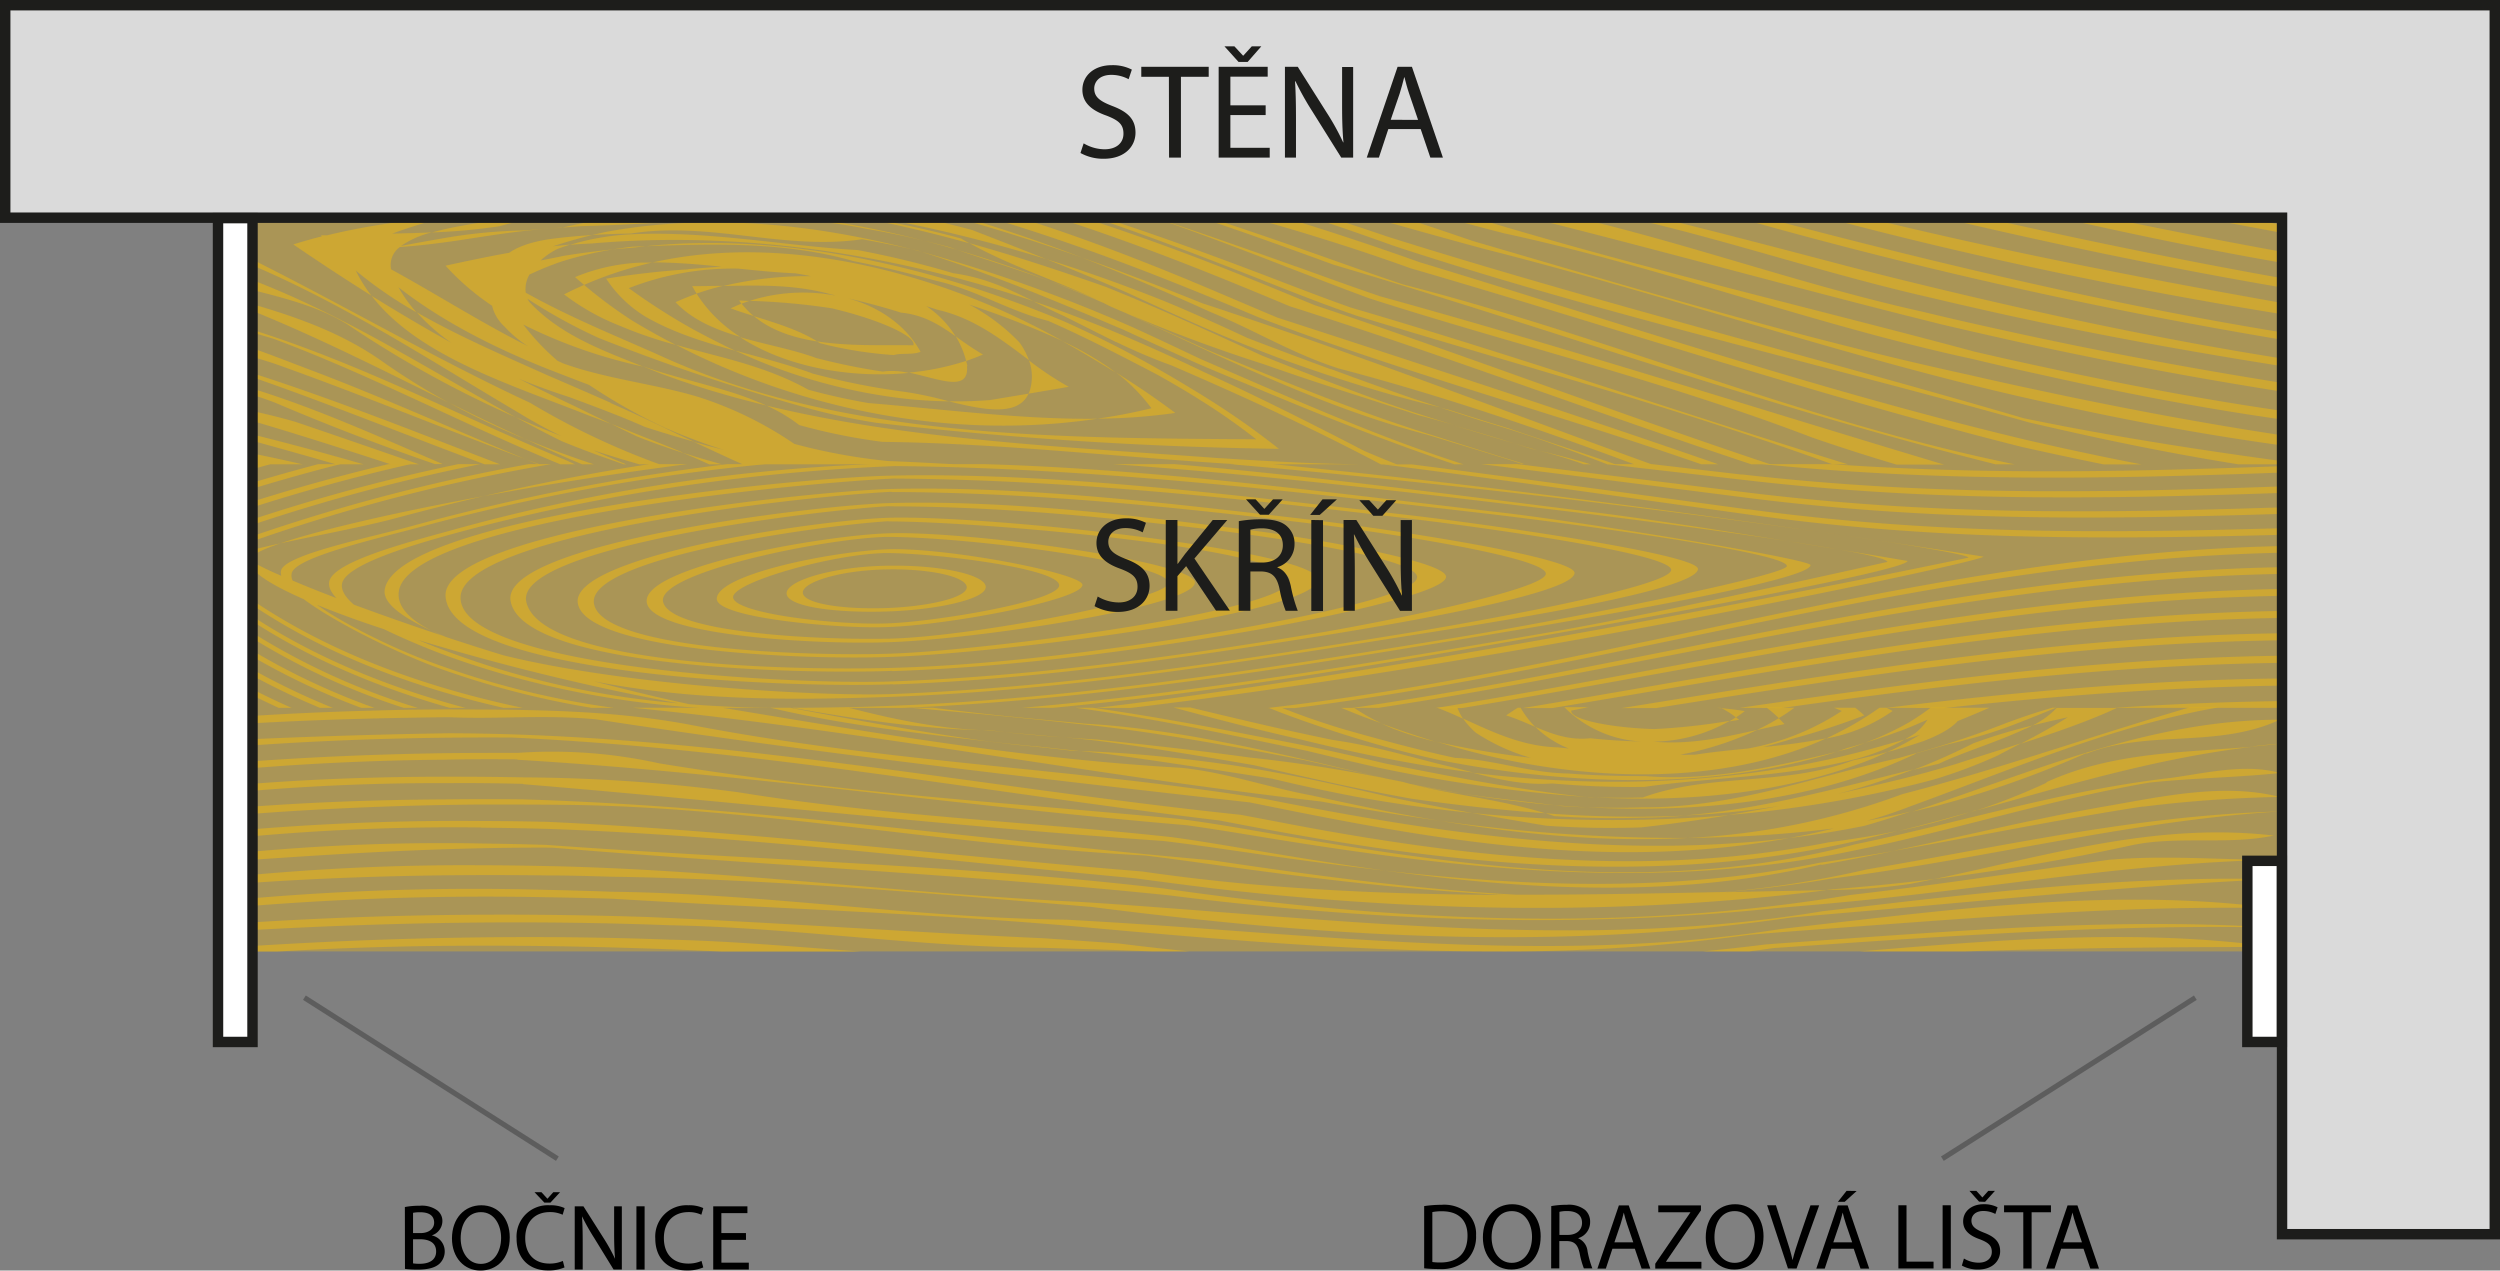 <svg id="Vrstva_1" data-name="Vrstva 1" xmlns="http://www.w3.org/2000/svg" width="479.79" height="243.84" viewBox="0 0 479.79 243.84"><rect x="0" y="0" width="479.79" height="243.84" fill="#808080" stroke="none"/><g style="opacity:0.37"><rect x="42.33" y="42.33" width="395.13" height="140.26" style="fill:#f1b90e"/></g><g style="opacity:0.49"><path d="M200.33,108.65c.51-.19,1-.38,1.55-.55l-2-.09C200,108.23,200.16,108.44,200.33,108.65Zm-25.1,19c-4.1-1.82-8.22-3.58-12.3-5.36-8.33-3.72-17.06-7.5-24.91-12a37.59,37.59,0,0,0,6.61,5.84q-7.74-4.32-15.27-9c8.88,11.58,26.59,17,41.76,23,1.43.53,2.83,1.06,4.23,1.6-2.23-1.09-4.47-2.17-6.68-3.26-3.73-1.75-7.4-3.57-11-5.41,3.18,1.32,6.42,2.47,9.59,3.49,5.05,1.88,10,3.71,14.5,5.72q4.71,1.53,9.48,2.86l-3.83-1.77C183.4,131.39,179.33,129.51,175.23,127.7Zm13.8,9.53c-2.25-.94-4.51-1.84-6.78-2.72s-4.54-1.85-6.9-2.75c1.61.79,3.21,1.58,4.84,2.36C183.1,135.25,186.05,136.27,189,137.23Zm25.75-21.36c-3.48-2.16-7.9-3.49-12.09-4.81C206,113.77,210.25,115.16,214.78,115.87Zm-16.58-6.31c1.42.53,2.94,1,4.49,1.5a15.84,15.84,0,0,1-2.36-2.41C199.61,108.93,198.89,109.23,198.2,109.56ZM177,112.88a80,80,0,0,0,10.74,3.67q-4.28-2.2-8.37-4.67a89.78,89.78,0,0,1-9.24-6.85c-1.29.56-2.58,1.17-3.85,1.82A44.27,44.27,0,0,0,177,112.88Zm36.85,9.1c-4.79-1.74-9.78-3-14.7-4.34A104.6,104.6,0,0,0,233,127q3.58.33,7.18.38a71.16,71.16,0,0,0-8.39-1.81A138.83,138.83,0,0,1,213.83,122Zm41.92,3a6.25,6.25,0,0,1-.34.92l7.71-1.31a61,61,0,0,1-7.64-5.08A9,9,0,0,1,255.75,125Zm-72.47-24.23-2.27,0a36.66,36.66,0,0,0-12.64,2.78c.57.51,1.16,1,1.74,1.5a70.16,70.16,0,0,1,10.81-3.73C181.7,101.09,182.49,100.9,183.28,100.72Zm6.84,1.29a158.18,158.18,0,0,0-15.78,1.79,24,24,0,0,0,7.41,7.21c5.34,3.12,11.3,4.95,17.38,6.63q-4.2-2-8.21-4.18a121.84,121.84,0,0,1-12.23-7.84,55.07,55.07,0,0,1,21-3.75c3.64.38,7.27.74,11,.91,1,.16,2,.35,3,.55a68.21,68.21,0,0,0-16.86,1.88c7.29-.15,14.23-.32,21.57,1.85a33.73,33.73,0,0,0-16.52,1,129.5,129.5,0,0,1,15.72,1.42c9.21,2.16,16.45,5.47,15.68,7.11-5.31-.1-12.15.24-18.5-.76.2.12.41.23.6.36a77.06,77.06,0,0,0,14.14,2.27c1.47-.43,3.77,0,5.16-.63-2.9-5.21-8-8.6-13.83-10.24,3.55.82,7,1.75,10.07,2.73,4.39.42,7.46,2.4,10.48,4.54a19,19,0,0,0-5.59-5.78l2.09.68c5.22,1.19,9.42,3.73,13.37,6.56,1.42,1,2.81,2.08,4.21,3.12a13.73,13.73,0,0,0-1.84-3.42,37.67,37.67,0,0,0-9.63-7.25c4.85,1.61,9.6,3.37,14.65,5.55,1.12.47,2.22,1,3.3,1.46l-1.25-.69c-22.34-12.28-51.71-20.22-77.43-14.41,4.48,0,8.84.38,13.18.82C194.3,101.66,192.18,101.83,190.12,102Zm37.4,19.64a120.65,120.65,0,0,1-12.9-2.63c-4.23-1.57-9.34-2.49-14.21-3.89l-.35-.11.71.47c8.48,5.25,20.09,7.36,30.86,6.47l.78-.07A13.91,13.91,0,0,0,227.52,121.65Zm12.69,5.72c1.91.47,3.84.93,5.67,1.21,4.34.69,8.09.43,9.53-2.71L248,127.13Q244.13,127.43,240.21,127.37ZM155.76,98.86c-4.13.74-8.18,1.6-12.23,2.48a48.14,48.14,0,0,0,8.94,7.69,7.88,7.88,0,0,0,2.39,4,22.42,22.42,0,0,0,4.45,3.74c-9-4.52-17.33-9.87-26.22-14.73a4.24,4.24,0,0,1,1.68-4.28c3.75-.25,7.5-.73,11.26-1.28,6.57-1,13.16-2.1,19.73-2.41l.29-.06-7.42.56a100.37,100.37,0,0,0-16,1.59c-2.56.43-5.1.91-7.63,1.38a18.12,18.12,0,0,1,5.9-2.59c-1.4.06-2.81.11-4.21.15l-3.36.08.45-.17c2.23-.81,4.73-1.6,7.26-2.34h-4.49c-3.77.5-7.53,1.08-11.27,1.84-1.49.3-3,.64-4.47,1l-1.18,0c.06.07.12.13.17.2q-2.75.69-5.48,1.55c5,3.43,10,6.69,15,9.84a27.77,27.77,0,0,1-3-4.81,79.45,79.45,0,0,0,11.63,8,27.46,27.46,0,0,1-3.45-4.81c8.33,6.53,18.46,11.65,28.81,15.75,2.56,1,5.17,2,7.79,3a105.9,105.9,0,0,0,14.59,8.23A113,113,0,0,0,197,136.71c-1.94-.5-3.87-1-5.8-1.55,2.27,1.05,4.54,2.11,6.81,3.15l2.55,1.15h40.75c-4.26-.24-8.54-.46-12.84-.63a110.93,110.93,0,0,1-18-3.29,70.49,70.49,0,0,0-18.39-9c-6.62-2-13.85-3-20.46-4.76-1.93-.5-3.8-1.06-5.59-1.72l-1-.47a45,45,0,0,1-6.56-6.94,97.33,97.33,0,0,0,23,8.06c-8.45-3.34-16-6.21-21.76-12.32a3.73,3.73,0,0,1-.46-.71A102.79,102.79,0,0,0,173,115.24c6.31,2.49,12.79,4.87,19.38,7.09s13.29,4.3,20,6.16a120.14,120.14,0,0,0,13.8,3,764.44,764.44,0,0,0,77.29,5c-2.65-2.1-5.4-4.13-8.22-6.06s-5.72-3.79-8.68-5.56c-3.82-2.33-7.76-4.59-11.81-6.74s-8.22-4.18-12.47-6.08C237.53,101.66,208.92,94.84,182,97.6c13-.45,26.74-.9,39.87,2.87,5.12,1,10.29,2.21,15.37,3.66,8,1.75,14.15,5.82,22,7.82,3.47,1.53,6.89,3.16,10.33,4.88s6.9,3.51,10.45,5.37q5,2.76,9.82,5.86t9.28,6.6c-33.84-.25-69.63-.17-101.38-10.91a136.57,136.57,0,0,1-13.34-5.3c-8.3-3.7-17-7.19-25.47-11.93a5.41,5.41,0,0,1,.72-3.48,60.45,60.45,0,0,1,6.15-2.5,71.11,71.11,0,0,1,9.83-2.32c-3.17.32-6.33.73-9.46,1.24-1.39.3-2.88.59-4.38.88a12.87,12.87,0,0,1,3.22-2.2c.81-.32,1.63-.59,2.46-.85-1.1.09-2.19.2-3.28.32q3.73-1.24,7.5-2.15c-2.61.16-5.22.4-7.85.74S157.85,97.37,155.76,98.86Zm77.31-.67,1.79.47c-.25-.08-.5-.17-.76-.24Zm-41.83-5.51H172.49c-2.16.39-4.31.82-6.44,1.34l3.75-.28C177,93.6,184.12,93.06,191.24,92.68Zm5.35,46.78c-2.54-.7-5.06-1.43-7.56-2.23,1.71.71,3.4,1.46,5.09,2.23Zm107.64-13.38c-5.19-2.22-10.44-4.51-15.74-6.81-4.25-2-8.58-4.07-13-6.08a295.13,295.13,0,0,0-40.65-14.53c13,4.1,25.78,9.45,38.68,14.92,4.21,1.93,8.43,3.87,12.72,5.81s8.44,3.58,12.67,5.34c12.52,5.24,25.14,10.31,38.26,14.73h1.71L334.5,138C324.73,134.68,314.6,130.52,304.23,126.08Zm-32-10.11a109.09,109.09,0,0,0,10.65,4.52q6.83,2.94,13.59,6c9,4.09,17.82,8.37,26.61,13h3.08c-2.11-.83-4.25-1.72-6.36-2.63-6.61-3.43-13.35-6.85-20.21-10.17q-5.13-2.49-10.37-4.88-6.6-3.18-13.48-6.15c-4.58-2-9.24-3.85-14-5.6q-2.64-1-5.32-1.86c1.89.94,3.74,1.88,5.62,2.72C265.42,112.58,268.78,114.32,272.22,116ZM174.66,94.79c-1,.2-2,.43-3,.67,2.49-.16,5-.25,7.43-.29,15.21-2.4,29.39,3.29,44.4,1.1,3.17.55,6.37,1.2,9.56,1.92C214.22,93.37,194.42,91.23,174.66,94.79Zm-16.45-2.11h-5.43c-3.47.53-7.1,1.09-10.29,1.87-.53.13-1,.27-1.55.41a116.06,116.06,0,0,0,12.88-1.18C155.28,93.38,156.75,93,158.21,92.68ZM446.4,130.61c-40-11.7-82-22.23-122-34.82q-4.66-1.59-9.35-3.11h-3.49q6.93,2.32,13.8,4.8c39.7,13.08,81.89,22.64,122,33.92q6.56,1.53,13.13,2.95c9,1.93,18,3.66,27.13,5.11h7.86v-.68c-10.74-1.46-21.47-3.07-32.19-4.95Q454.85,132.36,446.4,130.61Zm-299.89-9.44c-13.11-6.7-26-13.94-39.12-20.55a36.28,36.28,0,0,0-7-2.89v1.1c20.71,7.81,38.81,19.91,57.24,30.77a90.41,90.41,0,0,0,8.12,4.44q-4.43-1.72-8.75-3.63c2.92,1.59,5.86,3.14,8.83,4.61,3.94,1.62,7.92,3.08,11.93,4.44h.46c-2.12-.86-4.24-1.75-6.34-2.7q4.41,1.43,8.85,2.7h3.88a143.19,143.19,0,0,1-24.85-11.81C155.28,125.58,150.89,123.4,146.51,121.17Zm-46.16-19.25v2.42c8.27,2.46,17,3.74,24.35,8.26a205.42,205.42,0,0,0,28.07,15.91q2.08,1,4.19,1.9c-1.26-.69-2.53-1.38-3.79-2.09C136.1,118.79,119.5,108.19,100.35,101.92ZM279,128.7q-5.15,1.26-10.35,2a112.52,112.52,0,0,0,14.94-1.1q-4.53-3.39-9.35-6.48l-2.06-1.31A33.84,33.84,0,0,1,279,128.7Zm-54.32-1c-3.82-.66-7.69-1.51-11.53-2.56-5.68-3.19-11.8-5-17.95-6.61-2.48-.66-5-1.29-7.43-2,2.23,1.15,4.48,2.25,6.78,3.28,21.78,9.78,46.37,14.19,70.24,11.41,1.29-.14,2.57-.32,3.86-.51C254.3,130.9,239.59,128.92,224.63,127.7Zm-32.91-21c-1.45.51-2.83,1.06-4.09,1.65,3.2,3.41,7.69,5.27,12.43,6.66A26.89,26.89,0,0,1,191.72,106.71Zm54.92,11.7a58.29,58.29,0,0,1-5.24-3.51,17.55,17.55,0,0,1,2,4.74C244.49,119.27,245.59,118.86,246.64,118.41Zm-3,2.21c-.06-.34-.16-.65-.24-1a50.48,50.48,0,0,1-11,2.25C238.1,123,244.06,125.78,243.61,120.62ZM182,97.6l-2.62.09c-1.26.15-2.51.33-3.75.53,1.31-.13,2.62-.24,3.93-.34Zm45.37,37.55c22.81.26,45.87,3,68.32,4.31h23.06c-3.82-.07-7.63-.17-11.44-.34-5.29-.23-10.56-.55-15.81-.88-28.78-2.14-58.7-3.37-86.38-10.06a31.31,31.31,0,0,1,6.3,3.75A114.09,114.09,0,0,0,227.36,135.15Zm-27.83-8.4q2.78.75,5.58,1.43a61.47,61.47,0,0,0-7.75-2.86c-5.17-1.58-10.6-2.81-15.59-4.56l-.24-.06c1.19.48,2.41,1,3.65,1.47C189.87,123.91,194.66,125.42,199.53,126.75ZM270,120.32a59.37,59.37,0,0,0-8.08-4.5c3.52,1.94,6.91,4,10.17,6C271.45,121.32,270.76,120.81,270,120.32Zm-13.6-12.15c-4.63-2.31-9.46-4.59-15.42-5.38a178.23,178.23,0,0,0-18.36-4.45c-13.91-.77-28.83-3.79-43.9-3a47.6,47.6,0,0,0-11.3,2c1.33-.11,2.67-.2,4-.25C200.43,94.56,229.68,99.12,256.44,108.17Zm-64.72-1.46c1.61-.56,3.32-1.07,5.11-1.5-2,0-3.92.07-5.93.05C191.15,105.76,191.43,106.24,191.72,106.71Zm-91.37,26.56q11.15,3,22.18,6.19h5.32c-9.06-2.61-18.2-5.05-27.5-7.21Zm0-8.63a59.69,59.69,0,0,1,10.53,3q15.16,6.45,30.64,11.77H143c-14.29-6.12-27.91-12.41-42.69-16.22Zm0,3.37v1.36c11,3.08,21.85,6.56,32.7,10.09h5.43c-7.83-2.7-15.71-5.44-23.74-8.16C109.86,129.9,105.11,128.9,100.35,128Zm0,9.84c2.33.52,4.65,1.06,7,1.61h8.78c-5.2-1.21-10.45-2.3-15.76-3.22Zm227-32.91c-5-1.67-9.87-3.41-14.73-5.13q-10.31-3.66-20.75-7.13h-1.72c2.67.91,5.32,1.83,8,2.76q7.94,2.81,15.81,5.7c42.42,12.55,83.77,27.5,127.1,38.32h3.6l-3-.65C403.16,130.64,366.28,114.94,327.31,104.94ZM159.15,138.58l2.15.88h.27l-2.74-1Zm-58.8-18.51v.59c17,5.61,33.75,12.5,50.7,18.8H154l-4.12-1.58C133.51,131.56,117.3,125.14,100.35,120.07Zm346.12,14.6c-39.41-9.43-77.09-22.2-116-34Q323,98,315.48,95.55c-3-1-6-1.93-9-2.87h-6.4q6.72,1.89,13.38,4,7.67,2.42,15.26,5.15c39.2,11.39,78,24.4,117.31,34.29q6.57,1.47,13.15,2.83l2.55.52H469c-3.12-.61-6.24-1.23-9.35-1.89Q453,136.19,446.47,134.67Zm-294.61-2.42c-14.87-6.68-29.7-13.69-45.59-18.67-1.91-.65-3.89-1.4-5.92-2.13v1.09c3.36.87,6.74,1.78,10.26,2.86,14.42,5.38,28.27,12.24,42.22,18.54,4.23,1.91,8.47,3.77,12.74,5.52h2.8l-1.58-.73C161.78,136.66,156.82,134.47,151.86,132.25Zm-51.51-17V117c3.41,1,6.8,2,10.19,3.08,16.14,5.73,31.59,12.12,47.06,17.91l1.23.45C145.62,133,132.45,127,118.57,121.71,112.73,119.53,106.62,117,100.35,115.23Zm206.43-13.74c-8.42-3-16.87-6-25.36-8.81h-.14c8,2.84,15.89,5.85,23.77,8.91,5.19,2,10.36,4,15.78,6,28.05,9,56.47,15.8,85,26.72,5.49,1.89,10.85,3.61,16.21,5.19h9.1c-36.26-10.87-71.79-22.24-108.19-32.29C317.37,105.34,312.08,103.4,306.78,101.49Zm103.77-8.81c27.9,7.35,56.46,13.25,84.93,17.87v-2.17c-25.64-4.54-51.52-9.55-76.94-15.7Zm22.56,0c20.7,4.84,41.56,9.17,62.37,12.74v-1.79c-18-3.22-36.12-6.92-54.13-10.95Zm22.61,0c13.15,2.94,26.39,5.67,39.76,8V98.58q-15.24-2.77-30.35-5.9ZM435.93,122.3c-32.2-7-63.53-16.44-95.18-25.68q-5.85-2-11.7-3.94h-5.78L327.93,94q7.38,2.08,14.81,4.09c35.4,8.92,70.78,21.23,105.79,29q6.57,1.48,13.16,2.84c11.19,2.29,22.46,4.27,33.79,5.83v-1.95c-15.55-2.37-31-5.29-46.43-8.61Q442.47,123.81,435.93,122.3Zm55.65-29.62h-8.12q6,1.16,12,2.26V93.43Zm-64.52,17.51c-22-4.89-42.32-12.18-64.13-17.51h-9.16c25.33,6.37,51.75,13.71,77.17,20q8.55,2,17.15,3.89,23.57,5.1,47.39,8.86v-1.68c-17.9-2.86-35.71-6.19-53.42-10.12Q434.55,112,427.06,110.19ZM398.78,92.68h-5.29L399,94.22a969.63,969.63,0,0,0,96.45,21.24v-1.41c-32.41-5.3-64.66-12.94-96.08-21.2ZM259.57,104.33c-5.78-2.21-11.73-4.24-17.78-6C247.53,100.27,253.63,102.18,259.57,104.33Zm153.36-2.81c-11.39-3-23.09-6.06-34.29-8.84h-5.71C391.56,97.11,409,103,427.84,107.31q7.49,1.78,15,3.44c17.45,3.82,35,7,52.63,9.79v-1.47c-22.72-3.62-45.33-8.43-67.62-13.83Q420.36,103.43,412.93,101.52Zm24.19,16.35c-30.64-8.22-62.5-15.69-92.62-24.68l-1.7-.51h-5.37q4.62,1.25,9.27,2.45c30.48,6.54,59,17.45,90,24.14q6.54,1.58,13.1,3c15.1,3.38,30.31,6.32,45.64,8.51v-1.66c-15.17-2.22-30.25-5.08-45.24-8.34Q443.67,119.39,437.12,117.87Zm-84,18.9.17,0-.19,0Zm-1.29-.31,1.27.31-4.35-1.28ZM237.4,92.68h-7.89a288.07,288.07,0,0,1,29.34,7.41q-7.1-2.84-14.21-5.58C242.22,93.85,239.8,93.25,237.4,92.68Zm78.21,31.91c-5.12-1.93-10.25-3.94-15.39-6-4.88-2.24-9.83-4.51-14.83-6.74s-10.07-4.41-15.21-6.47c-8.54-3-17.27-5.9-26.09-8.36,7.79,4.38,17.16,7.35,24.87,11.06-3-1.36-6.18-2.61-9.39-3.78q5.19,2,10.19,4.17l1.33.67c1.08.48,2.16.94,3.25,1.4,2.18,1,4.36,2,6.55,3,6.59,3.09,13.21,6.19,20,9.11,5,2.16,10,4.23,15.16,6.12s10.42,3.59,15.85,5c4.7,1.43,9.43,2.86,14.15,4.32,1.35.41,2.69.84,4,1.27h.44l-1.74-.53q-7.57-2.33-15.15-4.75c-9.73-3-19.45-6.66-29.21-10.58-4.88-1.95-9.76-4-14.66-6q-6.13-2.81-12.4-5.64l-2.29-1.07q2.85,1.22,5.73,2.36,9.76,3.9,19.8,7.1,7.4,2.6,14.85,5t14.93,4.8c2.25.6,4.5,1.22,6.73,1.85q-3.08-.93-6.14-1.91C325.85,128.38,320.73,126.52,315.61,124.59ZM337.1,132l4.9,1.48,6.71,2c-2.51-.8-5-1.57-7.56-2.31ZM235.36,96.54c2.15.56,4.3,1.15,6.43,1.77l-1.61-.55Q237.77,97.12,235.36,96.54ZM213,92.68a89.31,89.31,0,0,1,11.32,1.59c3.62.61,7.31,1.37,11,2.27a186.8,186.8,0,0,0-18.67-3.86Zm149,46.78h1.35q-5-1.49-10.1-2.65C356.25,137.55,359.16,138.45,362,139.46ZM227.29,92.68h-1.22c6,1.23,12.05,2.71,18,4.37q-.81-.45-1.59-.93C237.39,94.73,232.3,93.59,227.29,92.68Zm-63.38,44.24c1.93.88,3.88,1.72,5.84,2.54H172c-4.51-1.5-8.93-3.11-13.26-4.89C160.46,135.36,162.16,136.15,163.91,136.92Zm130.78-34.39c-8.92-3.55-17.94-6.87-27.08-9.85h-5.13c9.17,3,18.21,6.36,27.17,9.92,5.33,2.13,10.62,4.32,15.93,6.54,29.78,9.42,58.94,20.5,88.56,30.32h3.66c-29.28-9.76-58.09-20.75-87.53-30.57C305.05,106.74,299.89,104.6,294.69,102.53Zm6.24.72c-9.75-3.72-19.58-7.31-29.5-10.57H269.7c10.87,3.73,21.61,7.89,32.3,12.11,5.4,2.13,10.84,4.26,16.63,6.23,31.29,9.52,60.84,17.49,91.09,28.44h2.95c-31.92-9.83-63.83-20.86-95.42-30.09C311.64,107.38,306.29,105.3,300.93,103.25ZM144.13,127.6a144.83,144.83,0,0,0,13.7,6.6l.91.37q-5.28-2.43-10.45-4.93ZM100.35,107v.62c15.21,5.66,29.27,12.85,43.78,20a129.87,129.87,0,0,1-12.86-8C122,113.1,111.3,110,100.35,107Zm186.41-2.65c-10.33-4.27-20.75-8.28-31.36-11.68h-5.67c11.41,3.47,22.64,7.54,33.71,11.95,5.45,2.16,10.85,4.41,16.26,6.68,28,10.69,56.27,18.23,84.82,28.15h3.28c-28-9.71-55.84-18.8-84.62-28.15C297.67,109,292.23,106.63,286.76,104.36ZM336.14,129l-1.59-.39,7.75,2.49c3.57,1.05,7.13,2.18,10.66,3.36q6.77,2.4,13.55,5h1.57c-6.92-2.39-13.92-4.64-20.85-7Q341.62,130.75,336.14,129Zm-22.72-7.79q-8-2.94-16-6c-5.13-2.41-10.31-4.73-15.56-6.92-7.45-3-15.15-5.76-23-8.21,5.16,2.07,10.32,4.19,15.51,6.44q4.9,2.28,9.91,4.55c6.68,3,13.52,5.89,20.62,8.51,5.08,1.82,10.21,3.54,15.41,5.12q7,2.13,14.25,3.86l-5.13-1.65C324.07,125.06,318.75,123.13,313.42,121.17Zm-41-19q-3.37-1.25-6.78-2.44,4.29,1.66,8.55,3.43c5.39,2.23,10.75,4.58,16.07,7,8.53,3.48,15.75,8,24.67,10.86,19.6,5.16,38.08,11.47,56.75,18.4H375c-28.75-10.39-57.21-21.39-86.23-30.91Q280.64,105.27,272.44,102.22Zm-29.06-9.54q11.28,3.21,22.28,7.1c-6.78-2.62-13.64-5-20.58-7.1Z" transform="translate(-58.03 -50.35)" style="fill:#f1b90e"/></g><g style="opacity:0.49"><path d="M324.59,194.5c-3.51-.86-7.06-1.61-10.71-2.13q-6.88-1.41-13.74-3t-13.69-3.25H283.2c4.66,1.26,9.34,2.5,14.09,3.68q5.25,1.31,10.55,2.51c4.5,1.11,9.05,2.15,13.67,3.09s9.27,1.78,14,2.5c1.75.26,3.5.49,5.25.71-1.93-.5-3.83-1-5.74-1.43C331.55,196.32,328.1,195.36,324.59,194.5Zm83.92-2.45a120,120,0,0,1-12.08,1.66c1.91-.5,3.78-1,5.6-1.58a138.91,138.91,0,0,0,13.78-4.48,22,22,0,0,0-1.74-1.48H410c.5.21,1,.41,1.49.63a48.24,48.24,0,0,1-18,7.2c-3.36.33-6.73.66-10.1,1.18-.95,0-1.91.06-2.86,0a60.82,60.82,0,0,0,14.73-4.75c-6.54,1.45-12.75,2.87-19.9,2.26a30.34,30.34,0,0,0,14.63-4,123,123,0,0,1-14.51,1.58c-8.84-.27-16.18-1.93-15.89-3.55,1-.19,2.16-.42,3.3-.65h-4.64A22.52,22.52,0,0,0,373,192.66c-3.41-.09-6.72-.3-9.76-.63-4.06.43-7.31-.8-10.56-2.18A19.35,19.35,0,0,0,359.1,194l-2.06-.22c-5-.12-9.41-1.65-13.66-3.48-1.54-.67-3.05-1.37-4.57-2.05a14.25,14.25,0,0,0,2.5,2.75,38.08,38.08,0,0,0,10.47,4.78c-4.77-.56-9.48-1.29-14.58-2.33q-1.68-.33-3.33-.72c.44.13.86.27,1.3.39C358.33,200.16,386.76,202,408.51,192.05Zm12.75-5.25c-.39-.22-.8-.42-1.19-.63h-1.33a60,60,0,0,1-8.24,4.93c-.66.33-1.32.64-2,1,.68-.14,1.36-.28,2-.44A32,32,0,0,0,421.26,186.8ZM391.19,188c-.42.27-.84.54-1.27.79l1.87-.29C391.59,188.32,391.39,188.17,391.19,188Zm-50.46,10.66c4.75,1.24,9.66,2.42,15.23,2.05a174.86,174.86,0,0,0,17.64.66c12.73-1.84,26.92-1.84,40.31-5.28a42.08,42.08,0,0,0,9.7-3.83q-1.75.51-3.57,1C394.58,200.73,367.08,201.94,340.73,198.66Zm56.35-12.49a25.12,25.12,0,0,1,2.34,2,35.16,35.16,0,0,0,3-2Zm2.34,2a46.59,46.59,0,0,1-4.23,2.29c1.75-.39,3.51-.78,5.33-1.14C400.17,189,399.8,188.56,399.42,188.19ZM364.26,203.4l-1.73-.1.74.08ZM210,186.17c12.15,2.14,24.3,4.05,36.41,4.31-8.87-.37-17.28-2.19-25.53-4.31Zm99.08,8.33c4.33,1.05,8.74,2.1,13.2,3.11a288.11,288.11,0,0,0,40.22,5.69C349.81,202,337,199.48,324,196.9c-4.27-1-8.55-2-12.9-2.92s-8.49-1.69-12.74-2.51c-10.14-2-20.31-3.82-30.65-5.3h-3.37c9.24,1.22,18.94,3,28.92,5.05C298.47,192.28,303.77,193.39,309.11,194.5Zm101.33.12,2.34-.56c1.1-.36,2.18-.75,3.25-1.16-1.15.36-2.3.7-3.46,1Q411.52,194.29,410.44,194.62Zm7.3,1.21c.85-.37,1.69-.76,2.52-1.15q-3.3.88-6.63,1.61c-13.11,4.94-27.3,2.39-40.28,7.1-3,.08-6,.08-9.09,0C382.44,204.31,400.81,202.63,417.74,195.83ZM373.8,199.3c-4.85,0-9.82-.12-14.75-.5-7.65-.12-14.19-2.67-21.76-3-3.51-.75-7-1.6-10.52-2.52s-7.08-1.9-10.74-2.94q-5.22-1.56-10.3-3.49l-1.65-.64h-2.53q3.92,1.56,7.92,2.93,6,2.11,12.31,3.92c4.18,1.2,8.43,2.28,12.74,3.21,24.86,4.85,52.33,5.79,75.92-1.61C398.86,197.4,386.56,200.31,373.8,199.3Zm60-10.59c2.05-.82,4.06-1.67,6.06-2.54H428.55a48.74,48.74,0,0,1-4.23,2.86A59.9,59.9,0,0,1,416,192.9c2.78-.86,5.52-1.8,8.22-2.84l3.73-1.59a10.92,10.92,0,0,1-2.35,2.58c-.66.43-1.33.83-2,1.21,1-.28,1.93-.58,2.88-.88q-3,1.8-6.23,3.3,3.47-.93,6.9-2.09C429.45,191.69,432.26,190.44,433.77,188.71Zm-84.46-2.54c-.79.47-1.55,1-2.27,1.48,2,.61,3.77,1.43,5.59,2.2a17.82,17.82,0,0,1-2.81-3.68Zm68.59,46.52-3,.25H435.1c19.75-.65,39.52-.85,59.29-.85C469.15,228.6,443.48,230.56,417.9,232.69Zm4.31-9.14-14.39,1.67c-41.93,7-85,2.45-128-.77-4.77-.36-9.55-.7-14.35-1-34.1-1.6-69-6.24-102.5-6.89-4.19-.09-8.38-.15-12.56-.15a450.56,450.56,0,0,0-50,2.42v1.4c20.71-1.67,41.62-2.13,62.56-1.87,4.18,0,8.37.13,12.54.25,30.75.45,61.32,3.24,92.12,5.81q8.36,1.08,16.71,2c39,4.33,78.18,5.74,117.55,0l15.45-1.34c25.66-2.24,51.16-4.85,77.08-6C469.83,218.49,446.13,220.82,422.21,223.55Zm72.18-12.84c-22.43-2.61-43,3.71-65.14,8.34q18.94-2.36,37.85-6.48C475.84,210.71,485.66,212.57,494.39,210.71Zm-322.3,19.58c-23.94-.38-47.77.35-71.54,2l0,.68h10.6c25.1-1.5,50.55-1.37,75.79-.42,3.23.12,6.44.28,9.65.42H223.3c-12.21-.86-24.3-2-36.83-2.29Q179.27,230.41,172.09,230.29Zm86.28.13c-24.85-1.12-51-3-76-4.08q-8.21-.27-16.42-.38c-21.88-.3-43.68.25-65.45,1.81l0,1.42c23.81-1.47,47.65-2.13,71.59-1.68q7.18.13,14.38.41c24.14.45,47.06,4.17,71.44,4.32l13.17.4,8.18.3h7q-6.7-.66-13.42-1.51C268,231.08,263.2,230.75,258.37,230.42Zm154.82,0c-5.41.39-10.83.77-16.3,1.18q-6,.75-12.09,1.34h8.88c1.57-.2,3.13-.41,4.7-.64l16.06-1.1c26.74-1.81,53.35-3.41,79.95-2.83C467.1,226.63,440.24,228.51,413.19,230.42Zm2.28-3.59c-5.23.59-10.45,1.2-15.71,1.81-39.45,6.27-79.48,2.07-119.83-.72-5.76-.39-11.54-.76-17.32-1.07-29.09-.34-57.47-5-87.11-5.36q-6.28-.23-12.56-.36a499.45,499.45,0,0,0-62.54,2.17l0,1.41A566.16,566.16,0,0,1,163,222.55q6.27.09,12.55.28c29.64,1.82,60.2,2.75,89.56,5.37q8,.74,16.05,1.43c21.07,1.82,42.31,3.3,63.46,3.31h.22a345.18,345.18,0,0,0,49-3.19c5.64-.49,11.22-.9,16.79-1.31,27.87-2.05,55.84-4.37,83.81-3.79C467.79,221.17,441.61,223.85,415.47,226.83Zm-81.68-40.66c1.69.64,3.36,1.36,5,2.12a10.09,10.09,0,0,1-1.08-2.12ZM424.54,220c1.58-.3,3.15-.62,4.71-.95-1.71.21-3.42.42-5.13.61q-7.17.79-14.33,1.35l-1.23.15,3.51-.06A110.55,110.55,0,0,0,424.54,220ZM323.22,189.2a37.44,37.44,0,0,1-5.3-3h-2.48c1.85.77,3.71,1.52,5.6,2.22C321.76,188.67,322.49,188.93,323.22,189.2Zm64.35-3,.9.09-.21-.09Zm.9.09a16.46,16.46,0,0,1,2.72,1.74c.58-.38,1.15-.78,1.69-1.2C391.47,186.58,390,186.42,388.47,186.26Zm-238.1,22.9q6.28.06,12.55.23c37.85,1.32,75,6,113,9.49q7.35,1,14.73,1.91c38.94,4.56,78.6,5.34,117.92.37-6.5.11-13,.25-19.51.38,6.73-.57,13.47-1.41,20.21-2.57,5.78-.73,11.55-1.61,17.32-2.57,23.06-3.83,46-8.94,68.9-10.34-22.51.58-44.17,4.79-66,8.78q-6.56,1.2-13.16,2.33A199.87,199.87,0,0,1,389,221.54c-13.35.28-26.72.54-40.11.51-14.19-.77-28.38-2.4-42.5-4.34-5.23-.71-10.45-1.47-15.66-2.25-44.07-3.82-87.73-10.33-132.33-11.7q-7.28-.09-14.54,0c-14.52.08-29,.62-43.41,1.88l0,1.38c16.36-1.39,32.88-2.12,49.44-2.27,5.52,0,11,0,16.51.06,36.62.37,73.73,7.81,111.32,9.72,4.93.59,9.73,1.28,14.54,1.94,17.94,2.49,36.07,4.68,54.29,5.63-18.11-.09-36.23-.73-54.34-2.63-5-.53-10-1.15-15-1.87-38.14-3.12-76.35-7.77-114.19-9.53q-6.27-.14-12.55-.16a490,490,0,0,0-50,2.12v1.39A434.34,434.34,0,0,1,150.37,209.16Zm183.5-16.39c-3.65-1.11-7.21-2.31-10.65-3.57.74.35,1.49.68,2.26,1A59.71,59.71,0,0,0,333.87,192.77Zm-83-1.92c2.46.25,4.92.49,7.38.69l3.94.31-4.78-.44Zm-4.39-.37h0Zm244,3.1c1.69-.16,3.39-.32,5.08-.53C493.78,193.19,492.08,193.38,490.4,193.58Zm-53.24,12.27c-1.41.39-2.83.79-4.26,1.17-3.5,1-7,1.89-10.63,2.79l.91-.19A133.75,133.75,0,0,0,437.16,205.85Zm32.13-.72a247.88,247.88,0,0,1,26.19-1.86c-10.91-2.79-22.92,0-33.83,1.86-13.81,2.42-27.16,5.74-40.41,8.49l1.21-.2C437.82,210.8,453.32,207.57,469.29,205.13Zm-312-9c42.43,2.54,86.08,9,128.38,12.56,5.54.78,10.87,1.68,16.21,2.55,37.35,6.07,75.1,10.12,111.79,2.33,4.7-.94,9.4-2,14.11-3.16,14.13-3.44,28.3-7.44,42.63-9.89,8.73-.93,16.37-.93,25.1-1.85-6.54-1.86-14.18,0-20.74.92-15.55,1.75-30.64,5.71-45.69,9.34-5,1.21-10,2.38-15.06,3.42-37.7,9.94-75.75,4.27-113.48-2.3-5.4-.94-10.82-1.87-16.53-2.59-34.09-3.22-65.74-5.08-99.58-10.65a95,95,0,0,0-27.14-2c-4.68,0-9.4,0-14.11.06-14.15.21-28.33.84-42.59,2l0,1.37c14.27-1.32,28.46-2,42.61-2.12Q150.22,196,157.26,196.09Zm250.28,20.17c4.48-.79,8.93-1.65,13.38-2.57l.32-.07c-4.71.8-9.42,1.55-14.17,2.25-27.77,5.64-55.54,4.63-83.33,1.5C351.66,221.21,379.69,222.77,407.54,216.26Zm43.19-15.78a125.35,125.35,0,0,1-13.57,5.37c17.71-4.94,34.85-10.11,53.24-12.27C476.82,194.79,463.35,194.7,450.73,200.48Zm7.64-5.57c12-4.65,25.11-.93,37.11-6.51-23.65,0-45,9-66.65,16.35-1.31.45-2.62.88-3.93,1.31,1.42-.33,2.84-.68,4.25-1A193.22,193.22,0,0,0,458.37,194.91Zm-300,5.87c41.33,3.42,81.71,8.07,122.71,10.89,5.45.64,10.7,1.42,15.94,2.18,8.91,1.3,17.82,2.52,26.73,3.52-8.41-1.16-16.81-2.51-25.19-3.93-5.17-.86-10.34-1.75-15.69-2.49-27.51-3-54.8-4-83.17-8.61a324.54,324.54,0,0,0-41.33-2.87q-7.25-.14-14.51-.13c-14.52,0-29,.53-43.37,1.86l0,1.38a426.67,426.67,0,0,1,43.39-2C148.68,200.6,153.53,200.67,158.36,200.78ZM144.23,188c9.61.4,18.34-.53,28.17.4,42.57,6.51,82.95,11.15,125.44,15.94,5.54,1.11,11,2.23,16.51,3.27,28.79,5.48,57.72,9,87.06,3.57-28,3.42-56.27.51-84.14-4.41q-8.16-1.44-16.3-3.06c-36.89-6-72.91-6.94-111.11-14.38-15.28-2.79-30.56-2.79-45.62-2.83q-7.23,0-14.47.22c-9.65.25-19.31.7-29,1.42l0,1.36q14.55-.92,29-1.26Q137,188.06,144.23,188ZM148,213.2c5.33-.13,10.66-.2,16-.17,39,3.26,79.35,5.11,118.55,9.17q8.26,1.05,16.56,1.89c33.17,3.35,66.63,4,99.79.54,5.44-.45,10.78-.92,16.11-1.45,26.61-2.67,52.79-7.24,79.39-7.82-10.91,0-20.74-.93-31.65,0-11.28,1.55-22.32,3.2-33.26,4.68q-8.21,1.13-16.37,2.07c-38.88,6.49-78.1,5.41-117.19.68q-7.34-.89-14.66-1.94c-39-4.56-79.39-5.49-118.33-8.35q-6.28-.19-12.56-.27a403.16,403.16,0,0,0-50,2.17v1.4C116.18,214.65,132,213.61,148,213.2Zm276.93-7.14q-4.29,1-8.62,1.81a80.67,80.67,0,0,0,8.26-2.74c19.27-7,38.54-15.37,59.1-19H478.2c-.42.12-.86.23-1.27.37C463.5,190.45,450.08,195,436.6,199c-4.49,1.33-9,2.6-13.5,3.76A136.49,136.49,0,0,1,382,211.16a245.46,245.46,0,0,0,27.92-1.81q-4.28,1.05-8.52,1.83,7.2-.87,14.4-2.33C418.85,208,421.88,207,424.9,206.06ZM382,211.16a329.19,329.19,0,0,1-47.52-3.26C350.33,210.54,366.22,212,382,211.16ZM309.73,203c-8.54-1.58-16.18-4.36-24.91-5.29C255,196,227,191.22,196.63,186.17H179.38c44.32,4.39,88.08,12.93,132.17,18q8.1,1.49,16.23,2.74c2.24.34,4.47.65,6.71,1q-4.28-.72-8.55-1.53C320.53,205.34,315.13,204.19,309.73,203ZM156.32,191.9c45.55,2.08,90.3,10.44,135.72,15.91,5.24,1,10.42,2,15.62,2.9C344,217.12,381,219.94,417,211.1c1.77-.41,3.5-.86,5.24-1.29-4.37.9-8.77,1.61-13.23,2.19-32.62,6.48-64.92,3.38-96.86-2.27-5.32-.95-10.64-2-16-3-50.68-5.33-100.89-15.55-152-15.65q-7.25.1-14.49.3-14.49.39-29.06,1.1l0,1.37c13.9-1.13,27.83-1.72,41.77-1.91Q149.38,191.86,156.32,191.9Zm269.38,3-3.31.94c-16.41,3.64-31.69,9.58-49.28,9.45-3.42.11-6.93.09-10.5,0C384.71,206.48,407,203.91,425.7,195ZM362.61,205.3q-3.12-.17-6.24-.42l1.59.2C359.52,205.18,361.07,205.25,362.61,205.3Zm-23.75-2.61c-3.44-.57-6.86-1.2-10.21-1.9-.46-.12-.92-.24-1.36-.37-1.09-.23-2.19-.44-3.28-.66l-6.65-1.55c-6.71-1.58-13.44-3.18-20.27-4.57-5-1-10.06-2-15.16-2.75s-10.28-1.35-15.53-1.65c-4.59-.44-9.2-.86-13.82-1.31s-9.25-1-13.88-1.55l-1.61-.21h-4.44l2.51.22q7.38.66,14.77,1.36t14.82,1.52c9.51.93,19.18,2.47,28.94,4.22,4.88.87,9.78,1.8,14.7,2.75,4.15.94,8.34,1.9,12.57,2.83l2.33.54c-1.92-.37-3.83-.74-5.75-1.08-6.51-1.16-13.06-2.09-19.6-2.79q-7.31-1-14.63-1.84t-14.64-1.61q-3.27-.19-6.52-.44,3,.27,6,.6c5,.64,10.1,1.38,15.19,2.19s10.22,1.68,15.35,2.57c4.95,1.14,10,2.28,15,3.38s10.16,2.14,15.3,3.06c8.45,1.19,17,2.17,25.58,2.78-8.1-2.53-17.27-3.49-25.14-5.44C332.53,201.67,335.68,202.22,338.86,202.69Zm107.38-13.94c2.16-.83,4.28-1.71,6.4-2.58h-.71c-3,.85-5.89,1.85-8.8,2.91a179.64,179.64,0,0,1-17.19,5.76l-.24.11,6.54-1.85A89.66,89.66,0,0,0,446.24,188.75ZM338.86,202.69c5.76.94,11.62,1.69,17.51,2.19C350.71,204.16,344.74,203.55,338.86,202.69Zm-75.09-8.25,1.53.06-7.59-.83c-3.49-.3-7-.67-10.44-1.09-12.37-1.73-25-4-37.62-6.41h-3.78c15.29,3.65,31.26,5.18,47,7.1C256.56,193.64,260.18,194,263.77,194.44Zm-17.17-4,4.23.37-3-.32Zm195,4.8,4.3-2.25c-4.16,1.34-8.35,2.63-12.54,4q-4.92,1.47-9.93,2.74-6.3,1.54-12.64,2.95c3.4-.87,6.75-1.88,10-3.07q2.25-.75,4.49-1.61c-14.46,3.54-28.91,7.63-44,8.85a159.76,159.76,0,0,0,18.16-1.82c-3.2.62-6.42,1.19-9.68,1.73A227.49,227.49,0,0,0,429,200,95.67,95.67,0,0,0,441.56,195.28ZM373,209.14c5.73-.64,11.31-1.44,16.8-2.34a268.48,268.48,0,0,1-49.2-.42c4.74.84,9.46,1.65,14.19,2.44A174.59,174.59,0,0,0,373,209.14Zm-18.34-2.71c.56.18,1.12.36,1.66.55,5.72.37,11.34.47,16.77.29,2.77,0,5.51-.16,8.23-.38A228.74,228.74,0,0,1,354.61,206.43Zm-68.44-9.11c5.28.8,10.57,1.63,15.86,2.45q7.83,1.88,15.73,3.4c7.47,1.37,15.09,2.44,22.79,3.21-5.15-.93-10.33-1.9-15.56-3-3.32-.77-6.68-1.54-10.05-2.29-6.76-1.49-13.64-2.85-20.69-3.92-5-.71-10.07-1.33-15.15-1.8q-6.86-.64-13.8-.89l5,.55C275.61,195.75,280.88,196.52,286.17,197.32ZM454.86,188l-.36.23c-2.58,1.62-5.67,3.29-8.64,4.85,5.56-1.78,11.06-3.65,16.42-5.95.67-.29,1.33-.6,2-.91H452.72a15.56,15.56,0,0,1-4.63,3.36c1.25-.31,2.5-.61,3.76-.9Zm-8.07,2.23c.45-.21.88-.43,1.3-.65a102.28,102.28,0,0,0-11.31,3.41,116.55,116.55,0,0,1-11.5,5.1q2.43-.6,4.85-1.16C434.43,194.81,441.49,192.71,446.79,190.18Z" transform="translate(-58.03 -50.35)" style="fill:#f1b90e"/></g><g style="opacity:0.49"><path d="M100.36,172.58a134.29,134.29,0,0,0,27,13.62h2.53a133.64,133.64,0,0,1-29.5-14.82Zm32.18-33.15q-16.21,3.84-32.18,9.18v1.13a363.26,363.26,0,0,1,36.43-10.31Zm-20.68,15.19c-4,.87-7,1.6-7.3,2.07-.14.21.37.63,1.41,1.24a1.38,1.38,0,0,1,.16-.47C106.6,156.69,108.62,155.72,111.86,154.62Zm39-9.06c-17,3.14-31.39,6.46-39,9.06,6.56-1.42,16-3.18,22-4.79Q142.32,147.55,150.88,145.56Zm-4.9-6.13a359.38,359.38,0,0,0-45.62,12.7v1.06a358.43,358.43,0,0,1,49.84-13.76Zm-26.86,0q-9.42,2.48-18.76,5.45v1.2q11.46-3.72,23-6.65Zm40.38,0a356,356,0,0,0-59.14,16v1a355.14,355.14,0,0,1,63.41-17Zm23.15,0c-10.65,1.62-21.25,3.69-31.77,6.13,12.2-2.26,25.73-4.41,39-6.13Zm-77,0q-2.62.75-5.25,1.54v1.25c3.18-1,6.37-1.9,9.56-2.79Zm122.71,31.26c12-.38,37.5-5.27,37.43-8.1-.06-2.23-26.52-7.32-37.75-6.81-11.07.51-32.42,4.89-32.43,9.5C195.57,169,219.49,171.08,228.32,170.69Zm-.3-14.2c9.34,0,33.18,2.91,33.26,6.19.07,3-23.61,7-33,7.31-9.91.37-29.13-1.88-29.57-4.94C198.32,162.19,217.75,156.67,228,156.49Zm177.47,2.33c.08-1.17-43.18-8.23-59.45-10.12-32.53-3.77-66.62-8.36-99.12-9.27H225a352.83,352.83,0,0,0-80.39,12.71c-7.78,2.15-22.58,5.92-23.39,9.81-.21,1,.32,2.07,1.37,3.18-3.15-1.2-6-2.33-8.39-3.36a2.07,2.07,0,0,1-.16-1.5c1-3.08,16.67-6.62,24.6-8.77a401.19,401.19,0,0,1,66.26-12.07h-7.3a420.39,420.39,0,0,0-60.73,11.93c-8,2.17-23.66,5.36-24.84,8.32a1.72,1.72,0,0,0,0,1.18,65.48,65.48,0,0,1-6.07-2.93c-.3,1.86,3.63,4.47,10.35,7.41,6.49,4.81,18.65,10.62,25.8,13.2a166,166,0,0,0,29.46,7.66h4.26a164.07,164.07,0,0,1-36.71-9.38c-5.85-2.26-14.75-6.49-20.26-10.4,3.7,1.52,8,3.09,12.88,4.69a134.6,134.6,0,0,0,15,6.15,174.56,174.56,0,0,0,45.58,8.94H208c-6,0-11.83-.24-17.66-.7-6-1.28-12.17-2.78-18.25-4.39,18.79,3.69,37.48,3.68,57.65,2.95,32.07-1.22,64.14-6.23,95.53-11.21,16.83-2.67,58.16-8.94,58.63-13.27.32-2.91-42.8-8.93-56-10.43-32.44-3.7-66.77-8.15-98.49-7.53-20.43.41-95.87,8.32-97.56,22-.32,2.64,3.77,5.37,9,7.77-4.24-2.16-6.63-4.64-6.29-7.46,1.57-13.29,73.53-20.7,94.89-21.74,33.45.21,67.37,3.87,100.38,7.85,12.43,1.5,49.22,6.55,48.92,9.72s-36.26,9.75-51.5,12.23c-32,5.19-64.86,10.24-97.48,11.54-13.87.56-51.55-1.58-75.15-7.42-3.78-1.16-7.47-2.34-11-3.51-.94-.39-1.86-.79-2.75-1.21.68.35,1.41.69,2.18,1-6.23-2.07-12-4.11-17.11-6-1.6-1.38-2.48-2.74-2.27-4,.73-4.23,17.71-8.66,26.59-11a383.49,383.49,0,0,1,79.53-11.59c37.52.34,75.39,4.71,112.44,9,15.81,1.82,58.91,7.55,58.72,10.2-.14,1.79-43,10.36-62.21,13.5-35.68,5.84-72.27,11.8-108.72,13.27-5.91.24-11.66.4-17.31.44h18.58c37.32-1.55,74.66-7.79,111.11-13.82C361.94,169.13,405.29,161.81,405.49,158.82Zm-217.3,26.5a166,166,0,0,1-34.27-6.53c-4.3-1.32-10.2-3.32-15.65-5.61A463.8,463.8,0,0,0,188.19,185.32Zm40.44-11.72c16.42-.52,58.74-6.84,58.7-11.48,0-3.92-43.8-10-59.09-9.41-12.38.43-47.22,6.44-46.1,13.28C183.2,172.43,215.32,174.1,228.63,173.6Zm-.38-20.21c15.79,0,53.95,5,54,8.83.05,3.12-37.84,10.37-53.64,10.7-13.41.28-42-1.08-43.34-7.07C184,160.27,216.33,153.64,228.25,153.39ZM228,167.71c9.75-.27,19.26-2.36,19.21-4.72s-8.86-4.32-19.42-4.06-19.14,3-18.79,5.43S218.24,168,228,167.71Zm-.19-8.07c8.79-.22,15.71,1.42,15.75,3.41s-7.36,3.73-15.58,4-15.6-.84-15.87-2.87S219,159.85,227.8,159.64Zm1.12,16.78c20.83-.65,81.89-8.31,82-14.84.1-5.55-63.77-12.45-82.44-11.86-14,.45-61,7.4-59.57,16.39C170.35,175.36,212.41,177.05,228.92,176.42Zm-.41-26c18.13,0,77.07,5.26,77,11.31-.08,5.81-57.4,13.43-76.58,14.07-15.47.52-55.48-.73-56.92-9.62C170.6,157.55,214.52,151.26,228.51,150.38Zm.93,31.29c26.44-.93,53-4.71,78.89-8.8,15.16-2.39,51.55-8.42,51.87-12.57.24-3.1-37.34-8.7-50.3-10.2-26.62-3.09-54.81-6.57-80.84-5.95-15.76.38-86.38,8-85.53,20.62C144.54,179.81,208.85,182.47,229.44,181.67Zm-.38-36.93c27.56.07,55.45,2.94,82.62,6.3,12.07,1.49,43.23,6.24,43,9.41-.19,3-31,9.23-44.58,11.49-26.39,4.38-53.74,8.17-80.69,9.14-20.06.72-83.12-2.75-83-16.1C146.47,153.15,210.16,145.68,229.06,144.74Zm.13,34.37c22.79-.74,45.77-3.78,68-7.57,10.86-1.85,38.55-7.25,38.35-10.57-.18-3-25.83-7.41-37.49-8.89-22.76-2.91-47-5.82-69.29-5.22-14,.37-74.46,7.68-72.76,18.71C158,178.4,210.26,179.78,229.19,179.11Zm-.42-31.62c19.85,0,39.82,1.9,59.41,4.19,10.8,1.27,42,5.54,41.8,9.42s-30.31,9.31-42.31,11.22c-19.21,3.05-39,5.63-58.49,6.17-19,.52-67.74-.43-70.17-12.78C157,155.34,214.88,148.22,228.77,147.49Zm72.5,38.71h5.3c63.86-8.12,123.56-28.39,188.91-29.8v-1.28c-65.61,1.48-125.23,22.4-189.35,30.48Zm74.58,0c39.5-6.26,78.95-12.43,119.63-13v-1.35c-43,.63-84.54,7.62-126.25,14.36Zm-19.9,0c46.16-7.64,91.89-16.55,139.53-17.29v-1.34c-49.65.8-97.13,10.65-145.21,18.63Zm44,0c31.54-4.47,63.2-8.23,95.57-8.67v-1.37c-35.15.49-69.42,5-103.62,10Zm-61.36,0c52.11-8.54,103.12-20.6,156.93-21.53v-1.32c-55.65,1-108.14,14.15-162,22.85Zm92.56,0c21.28-2.34,42.68-4,64.37-4.3v-1.38C470,180.85,445,183.15,420,186.2Zm-37.64-38.12c-21.52-2.91-43-5.9-64.59-8.65h-5.51c23.48,3,46.91,6.4,70.34,9.65C429,154,459.83,153.93,495.48,153v-1.27C459.79,152.74,428.78,152.84,393.47,148.08Zm-1.23-6.69-17.2-2h-8.71l26.07,3c35.57,4.17,67.25,3.78,103.08,2.53v-1.25C459.64,145,427.84,145.47,392.24,141.39ZM322.58,186.2c57.79-8.81,113.35-24.55,172.9-25.7v-1.29c-61.34,1.21-118.23,18.27-177.85,27Zm87-46.77H396.21c34,3.38,64.86,2.9,99.27,1.63v-1.23C465.67,140.93,438.41,141.45,409.57,139.43Zm85.91,46.77v-1.29c-10.65.13-21.24.6-31.78,1.29ZM392.79,144.8q-21.71-2.7-43.44-5.37h-7c16.9,2.09,33.79,4.27,50.67,6.42,35.44,4.51,66.73,4.26,102.49,3.13v-1.25C459.69,148.9,428.28,149.2,392.79,144.8Zm-98.7-5.37c41,3.55,85.17,9,113.1,13-26.72-3.88-66.69-9.29-104.89-13ZM100.36,162.05c15.11,11.82,33.8,19.46,54.3,24.15h3.69c-22-4.64-42.07-12.53-58-25.14Zm0,18.52q5.42,3,11.15,5.63H114a140.24,140.24,0,0,1-13.68-6.93Zm0-15.24c12.73,9.53,27.71,16.26,44,20.87h3c-17.54-4.67-33.6-11.7-47.06-21.93Zm310.11-9.59c-2.71-.48-5.86-1-9.26-1.52ZM100.36,168.85a132.91,132.91,0,0,0,35.15,17.35h2.69a132.67,132.67,0,0,1-37.84-18.48ZM418,154c-3.24-.5-6.87-1-10.81-1.6Zm20.7,3.18s-7.84-1.26-20.7-3.18c11.11,1.69,17.79,2.95,17.82,3.37,0,0-96.52,20.38-167.32,28.84h6.55C346.89,177.67,438.8,158.12,438.7,157.17ZM100.36,176.49a137.16,137.16,0,0,0,19.07,9.71h2.48a135.87,135.87,0,0,1-21.55-11Zm0,8.29c.94.48,1.89,1,2.84,1.42h2.67q-2.79-1.32-5.51-2.76ZM424.11,158s-5.61-.95-13.64-2.27c5.89,1,9.76,1.92,9.77,2.46,0,0-44.31,10-64.61,13.47-33.23,5.74-67.43,11.56-101.45,14.53h5.95c33.37-3.16,66.62-9,99.12-14.73C379.89,167.86,424.17,159.71,424.11,158ZM283.42,139.43H271.65c29.68,2.08,59.35,5.68,88.55,9.22,10.23,1.25,27.58,3.51,41,5.57-12.67-2.05-27.73-4.39-37.17-5.55C337.66,145.41,310.36,141.73,283.42,139.43Z" transform="translate(-58.03 -50.35)" style="fill:#f1b90e"/></g><line id="UKAZOVAK" x1="58.42" y1="191.47" x2="106.97" y2="222.37" style="fill:none;stroke:#1d1d1b;stroke-miterlimit:10;opacity:0.34"/><line id="UKAZOVAK-2" data-name="UKAZOVAK" x1="421.32" y1="191.47" x2="372.77" y2="222.37" style="fill:none;stroke:#1d1d1b;stroke-miterlimit:10;opacity:0.34"/><g id="STENY"><polygon id="STENA" points="1 1 437.96 1 478.79 1 478.79 41.78 478.79 236.86 437.96 236.86 437.96 41.78 1 41.78 1 1" style="fill:#dadada;stroke:#1d1d1b;stroke-miterlimit:10;stroke-width:2px"/></g><g id="TEXTY"><path d="M331.35,281.82a23,23,0,0,1,3.33-.25,7,7,0,0,1,4.92,1.51,5.6,5.6,0,0,1,1.71,4.36,6.41,6.41,0,0,1-1.75,4.72,7.49,7.49,0,0,1-5.36,1.74,25.42,25.42,0,0,1-2.85-.14Zm1.57,10.73a10,10,0,0,0,1.58.09c3.35,0,5.17-1.87,5.17-5.15,0-2.86-1.6-4.68-4.92-4.68a8.83,8.83,0,0,0-1.83.16Z" transform="translate(-58.03 -50.35)"/><path d="M353.71,287.6c0,4.18-2.54,6.39-5.64,6.39s-5.45-2.48-5.45-6.16c0-3.85,2.39-6.37,5.63-6.37S353.71,284,353.71,287.6Zm-9.42.2c0,2.59,1.41,4.91,3.87,4.91s3.89-2.28,3.89-5c0-2.41-1.26-4.93-3.87-4.93S344.29,285.13,344.29,287.8Z" transform="translate(-58.03 -50.35)"/><path d="M355.74,281.82a16.53,16.53,0,0,1,3-.25,5,5,0,0,1,3.51,1,3,3,0,0,1,.95,2.3,3.19,3.19,0,0,1-2.28,3.1V288a3,3,0,0,1,1.78,2.45,18.66,18.66,0,0,0,.93,3.33H362a16.94,16.94,0,0,1-.81-2.9c-.36-1.67-1-2.3-2.43-2.35h-1.47v5.25h-1.57Zm1.57,5.53h1.6c1.67,0,2.74-.92,2.74-2.31,0-1.56-1.14-2.25-2.79-2.27a6.43,6.43,0,0,0-1.55.15Z" transform="translate(-58.03 -50.35)"/><path d="M367.48,290l-1.26,3.81H364.6l4.12-12.13h1.89l4.14,12.13h-1.67l-1.3-3.81Zm4-1.23-1.19-3.49c-.27-.79-.45-1.51-.63-2.22h0c-.18.72-.38,1.46-.61,2.2l-1.19,3.51Z" transform="translate(-58.03 -50.35)"/><path d="M375.7,292.88l6.74-9.85V283h-6.16v-1.31h8.19v.95l-6.7,9.82v.05h6.79v1.31H375.7Z" transform="translate(-58.03 -50.35)"/><path d="M396.48,287.6c0,4.18-2.54,6.39-5.64,6.39s-5.45-2.48-5.45-6.16c0-3.85,2.39-6.37,5.63-6.37S396.48,284,396.48,287.6Zm-9.42.2c0,2.59,1.4,4.91,3.87,4.91s3.89-2.28,3.89-5c0-2.41-1.26-4.93-3.87-4.93S387.06,285.13,387.06,287.8Z" transform="translate(-58.03 -50.35)"/><path d="M401.17,293.79l-4-12.13h1.69l1.89,6c.53,1.63,1,3.11,1.3,4.53h0c.34-1.4.84-2.93,1.38-4.52l2.06-6h1.67l-4.34,12.13Z" transform="translate(-58.03 -50.35)"/><path d="M409.49,290l-1.26,3.81h-1.62l4.12-12.13h1.89l4.14,12.13h-1.67l-1.3-3.81Zm4-1.23-1.19-3.49c-.27-.79-.45-1.51-.63-2.22h0c-.18.72-.37,1.46-.61,2.2l-1.19,3.51Zm.86-9.85L412.05,281h-1.3l1.67-2.11Z" transform="translate(-58.03 -50.35)"/><path d="M422.36,281.66h1.56v10.82h5.19v1.31h-6.75Z" transform="translate(-58.03 -50.35)"/><path d="M432.42,281.66v12.13h-1.57V281.66Z" transform="translate(-58.03 -50.35)"/><path d="M434.94,291.88a5.48,5.48,0,0,0,2.81.8c1.6,0,2.54-.85,2.54-2.07s-.65-1.79-2.29-2.42c-2-.7-3.21-1.72-3.21-3.44,0-1.89,1.57-3.29,3.93-3.29a5.59,5.59,0,0,1,2.68.59l-.43,1.28a4.9,4.9,0,0,0-2.3-.57c-1.66,0-2.29,1-2.29,1.82,0,1.13.74,1.69,2.41,2.34,2.06.79,3.1,1.78,3.1,3.56S440.5,294,437.64,294a6.32,6.32,0,0,1-3.1-.77Zm2.9-10.92L436,278.9h1.33l1.15,1.26h0l1.13-1.26h1.28L439,281Z" transform="translate(-58.03 -50.35)"/><path d="M446.33,283h-3.69v-1.33h9V283h-3.71v10.8h-1.59Z" transform="translate(-58.03 -50.35)"/><path d="M453.59,290l-1.26,3.81h-1.62l4.12-12.13h1.89l4.14,12.13h-1.67l-1.3-3.81Zm4-1.23-1.19-3.49c-.27-.79-.45-1.51-.63-2.22h0c-.18.72-.38,1.46-.61,2.2l-1.19,3.51Z" transform="translate(-58.03 -50.35)"/><path d="M268.7,164.83a8,8,0,0,0,4,1.14c2.3,0,3.64-1.22,3.64-3s-.93-2.56-3.28-3.46c-2.85-1-4.6-2.49-4.6-4.94,0-2.72,2.25-4.74,5.63-4.74a7.93,7.93,0,0,1,3.86.86l-.62,1.83a7,7,0,0,0-3.31-.82c-2.38,0-3.29,1.42-3.29,2.61,0,1.63,1.06,2.43,3.47,3.36,2.95,1.14,4.45,2.56,4.45,5.12s-2,5-6.11,5a9,9,0,0,1-4.45-1.11Z" transform="translate(-58.03 -50.35)" style="fill:#1d1d1b"/><path d="M281.76,150.14H284v8.4h.08c.47-.67.93-1.29,1.37-1.86l5.33-6.54h2.79l-6.31,7.4,6.8,10h-2.66L285.67,159,284,160.92v6.65h-2.25Z" transform="translate(-58.03 -50.35)" style="fill:#1d1d1b"/><path d="M295.78,150.37a23.74,23.74,0,0,1,4.32-.36c2.41,0,4,.44,5,1.42a4.35,4.35,0,0,1,1.37,3.31,4.57,4.57,0,0,1-3.28,4.45v.08c1.34.46,2.15,1.71,2.56,3.52a28.06,28.06,0,0,0,1.34,4.78h-2.32a21.79,21.79,0,0,1-1.17-4.16c-.51-2.41-1.44-3.31-3.49-3.39H298v7.55h-2.25Zm4.06-1.24-2.69-2.95H299l1.65,1.81h.06l1.63-1.81h1.86l-2.67,2.95ZM298,158.31h2.3c2.41,0,3.93-1.32,3.93-3.31,0-2.25-1.63-3.23-4-3.26A9.38,9.38,0,0,0,298,152Z" transform="translate(-58.03 -50.35)" style="fill:#1d1d1b"/><path d="M314.61,146.18l-3.31,3h-1.84l2.38-3Zm-2.67,4v17.43h-2.25V150.14Z" transform="translate(-58.03 -50.35)" style="fill:#1d1d1b"/><path d="M315.88,167.57V150.14h2.45l5.59,8.82a50.3,50.3,0,0,1,3.13,5.66l.05,0c-.21-2.33-.26-4.45-.26-7.17v-7.29H329v17.43h-2.27l-5.54-8.84a57.38,57.38,0,0,1-3.26-5.82l-.07,0c.12,2.2.18,4.3.18,7.19v7.45Zm5.71-18.23-2.69-3h1.89l1.68,1.81h0l1.63-1.81H326l-2.67,3Z" transform="translate(-58.03 -50.35)" style="fill:#1d1d1b"/><path d="M266,77.86A8,8,0,0,0,270,79c2.3,0,3.64-1.22,3.64-3s-.93-2.56-3.28-3.47c-2.85-1-4.6-2.48-4.6-4.94,0-2.72,2.25-4.73,5.63-4.73a8,8,0,0,1,3.86.85l-.62,1.84a7,7,0,0,0-3.31-.83c-2.38,0-3.29,1.42-3.29,2.61,0,1.63,1.06,2.43,3.47,3.36,3,1.14,4.45,2.56,4.45,5.13s-2,5-6.11,5a9,9,0,0,1-4.45-1.11Z" transform="translate(-58.03 -50.35)" style="fill:#1d1d1b"/><path d="M282.36,65.09h-5.3V63.17H290v1.92h-5.33V80.6h-2.28Z" transform="translate(-58.03 -50.35)" style="fill:#1d1d1b"/><path d="M300.93,72.43h-6.77v6.29h7.55V80.6h-9.8V63.17h9.41v1.89h-7.16v5.51h6.77Zm-5.2-10.19-2.71-3h1.91l1.66,1.79h.05l1.63-1.79h1.83l-2.63,3Z" transform="translate(-58.03 -50.35)" style="fill:#1d1d1b"/><path d="M304.63,80.6V63.17h2.46L312.67,72a46.63,46.63,0,0,1,3.13,5.67l.06,0c-.21-2.33-.26-4.45-.26-7.16v-7.3h2.12V80.6h-2.28l-5.53-8.84a54.52,54.52,0,0,1-3.26-5.82l-.08,0c.13,2.19.18,4.29.18,7.19V80.6Z" transform="translate(-58.03 -50.35)" style="fill:#1d1d1b"/><path d="M324.47,75.12l-1.81,5.48h-2.33l5.92-17.43H329l5.95,17.43h-2.41l-1.86-5.48Zm5.71-1.76-1.7-5c-.39-1.13-.65-2.17-.91-3.18h-.05c-.26,1-.54,2.1-.88,3.16l-1.71,5Z" transform="translate(-58.03 -50.35)" style="fill:#1d1d1b"/><path d="M135.73,282a14.83,14.83,0,0,1,2.87-.25,5,5,0,0,1,3.33.88,2.54,2.54,0,0,1,1,2.14,2.89,2.89,0,0,1-2.05,2.67v0a3.13,3.13,0,0,1,2.5,3,3.26,3.26,0,0,1-1,2.43c-.85.78-2.22,1.14-4.2,1.14a18.8,18.8,0,0,1-2.43-.14Zm1.57,5h1.42c1.66,0,2.63-.87,2.63-2,0-1.42-1.08-2-2.66-2a6.93,6.93,0,0,0-1.39.11Zm0,5.81a7.43,7.43,0,0,0,1.31.08c1.62,0,3.12-.6,3.12-2.36s-1.42-2.35-3.13-2.35h-1.3Z" transform="translate(-58.03 -50.35)"/><path d="M155.86,287.8c0,4.17-2.54,6.39-5.64,6.39s-5.45-2.49-5.45-6.16c0-3.85,2.39-6.37,5.63-6.37S155.86,284.2,155.86,287.8Zm-9.42.2c0,2.59,1.41,4.91,3.87,4.91s3.89-2.29,3.89-5c0-2.41-1.26-4.93-3.87-4.93S146.44,285.33,146.44,288Z" transform="translate(-58.03 -50.35)"/><path d="M166.37,293.59a7.74,7.74,0,0,1-3.2.58c-3.43,0-6-2.16-6-6.14a6,6,0,0,1,6.34-6.37,6.47,6.47,0,0,1,2.88.54l-.38,1.28a5.66,5.66,0,0,0-2.45-.51c-2.84,0-4.73,1.82-4.73,5,0,3,1.71,4.88,4.66,4.88a6.23,6.23,0,0,0,2.56-.51Zm-3.87-12.44-1.89-2h1.33l1.15,1.26h0l1.13-1.26h1.3l-1.85,2Z" transform="translate(-58.03 -50.35)"/><path d="M168.33,294V281.86H170l3.89,6.14a35,35,0,0,1,2.18,3.94l0,0c-.14-1.62-.18-3.1-.18-5v-5.07h1.48V294h-1.58L172,287.83a40.55,40.55,0,0,1-2.27-4.05l0,0c.09,1.53.13,3,.13,5V294Z" transform="translate(-58.03 -50.35)"/><path d="M181.74,281.86V294h-1.57V281.86Z" transform="translate(-58.03 -50.35)"/><path d="M193,293.59a7.76,7.76,0,0,1-3.21.58c-3.42,0-6-2.16-6-6.14a6,6,0,0,1,6.33-6.37,6.4,6.4,0,0,1,2.88.54l-.37,1.28a5.69,5.69,0,0,0-2.45-.51c-2.85,0-4.74,1.82-4.74,5,0,3,1.71,4.88,4.67,4.88a6.18,6.18,0,0,0,2.55-.51Z" transform="translate(-58.03 -50.35)"/><path d="M201.2,288.3h-4.72v4.38h5.26V294h-6.83V281.86h6.56v1.31h-5V287h4.72Z" transform="translate(-58.03 -50.35)"/></g><rect id="DORAZ" x="431.3" y="165.21" width="6.62" height="34.76" style="fill:#fff;stroke:#1d1d1b;stroke-miterlimit:10;stroke-width:2px"/><rect id="BOČNICA" x="41.84" y="41.86" width="6.62" height="158.11" style="fill:#fff;stroke:#1d1d1b;stroke-miterlimit:10;stroke-width:2px"/></svg>